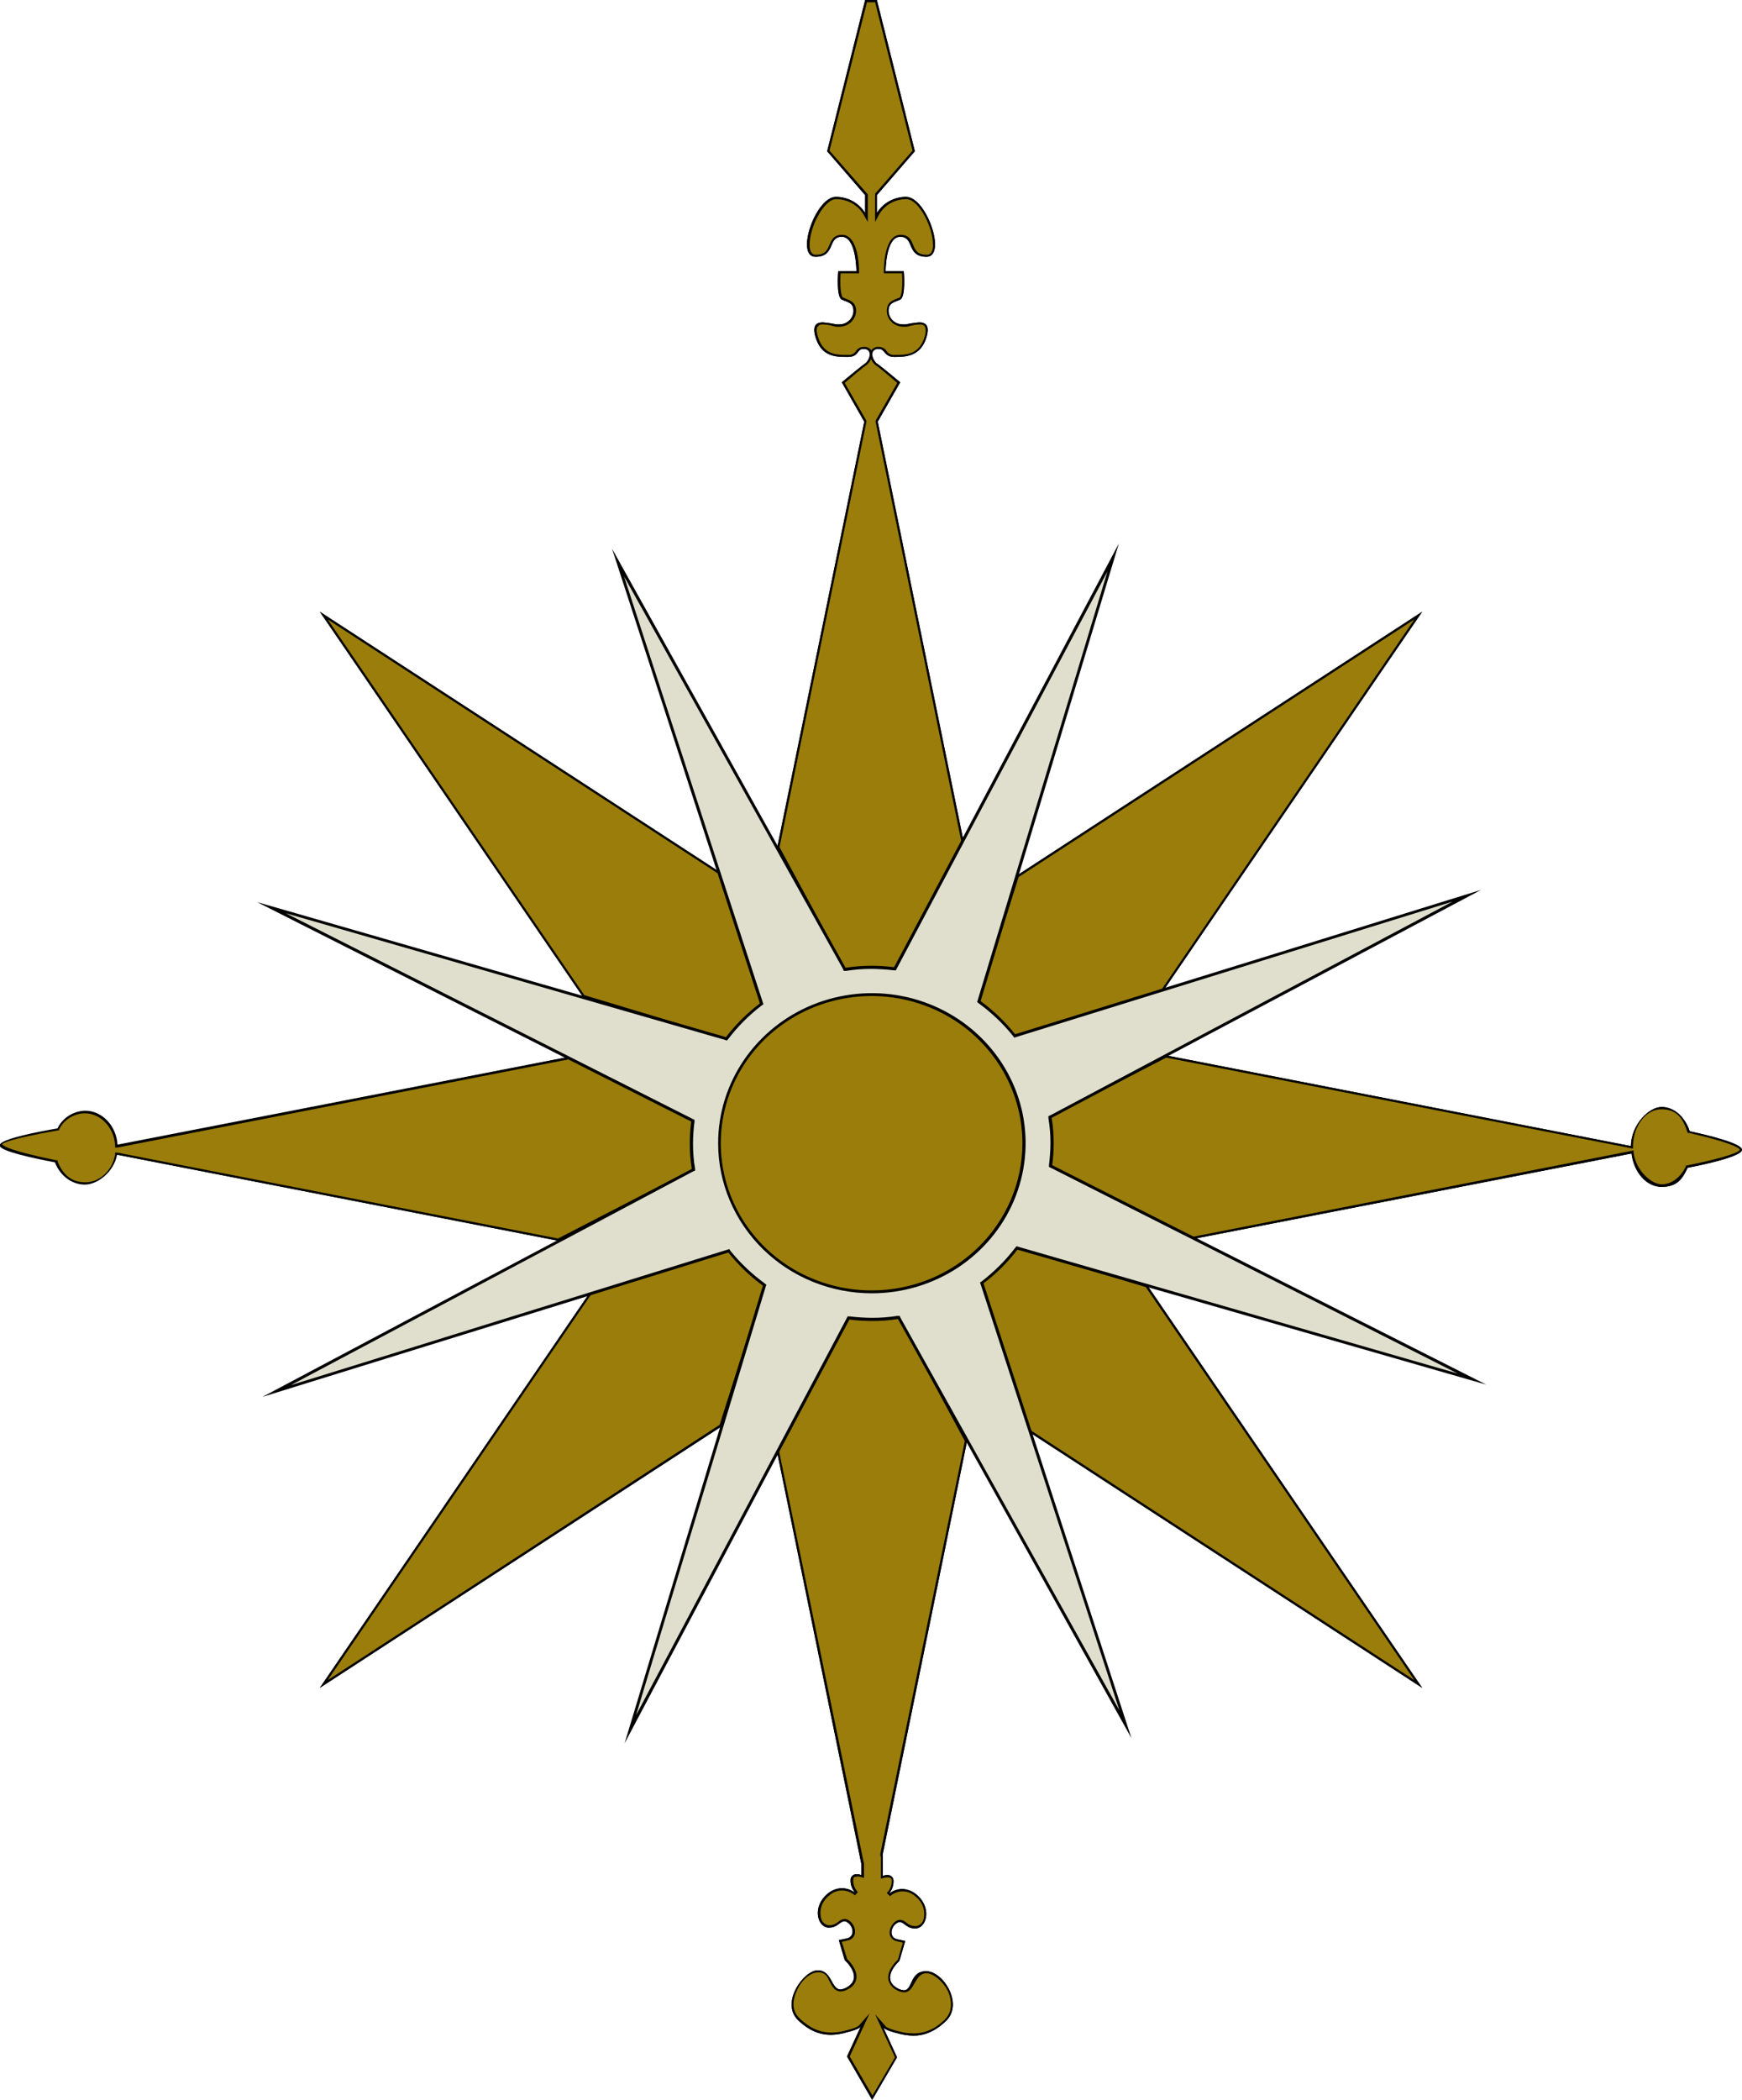 <svg
  width="39"
  height="47"
  viewBox="0 0 39 47"
  fill="none"
  xmlns="http://www.w3.org/2000/svg"
>
  <g clip-path="url(#clip0_21_2)">
    <path
      d="M19.578 0.064L20.41 3.365L19.578 4.323L19.565 4.342V5.026L19.69 4.802C19.75 4.701 19.837 4.617 19.942 4.558C20.047 4.5 20.165 4.47 20.285 4.47C20.547 4.47 20.868 5.083 20.868 5.473C20.869 5.53 20.858 5.586 20.835 5.639C20.825 5.654 20.812 5.666 20.796 5.674C20.779 5.682 20.761 5.685 20.743 5.683C20.54 5.683 20.501 5.588 20.449 5.473C20.396 5.358 20.351 5.236 20.154 5.236C19.775 5.236 19.762 5.984 19.762 6.067V6.13H20.174C20.187 6.379 20.167 6.622 20.128 6.648L20.05 6.68C19.951 6.718 19.827 6.763 19.827 6.961C19.828 7.009 19.839 7.057 19.859 7.102C19.878 7.146 19.907 7.187 19.943 7.221C19.979 7.254 20.021 7.281 20.067 7.299C20.114 7.317 20.163 7.325 20.213 7.325H20.298L20.351 7.312C20.426 7.295 20.503 7.284 20.58 7.28C20.617 7.277 20.655 7.288 20.684 7.312C20.711 7.35 20.711 7.42 20.678 7.523C20.56 7.925 20.292 7.925 20.023 7.925C19.989 7.927 19.955 7.921 19.924 7.906C19.893 7.892 19.866 7.87 19.847 7.842C19.83 7.813 19.805 7.789 19.775 7.772C19.745 7.755 19.711 7.746 19.677 7.746H19.618C19.594 7.749 19.572 7.757 19.552 7.769C19.531 7.782 19.514 7.797 19.5 7.816C19.486 7.797 19.469 7.782 19.448 7.769C19.428 7.757 19.406 7.749 19.382 7.746H19.323C19.289 7.746 19.255 7.755 19.225 7.772C19.195 7.789 19.17 7.813 19.153 7.842C19.133 7.868 19.106 7.889 19.075 7.903C19.044 7.916 19.01 7.922 18.977 7.918C18.708 7.918 18.44 7.918 18.322 7.516C18.289 7.414 18.289 7.344 18.316 7.305C18.345 7.282 18.383 7.27 18.42 7.274C18.497 7.278 18.574 7.289 18.649 7.305L18.702 7.318H18.787C18.886 7.32 18.983 7.283 19.055 7.217C19.127 7.15 19.169 7.058 19.173 6.961C19.173 6.763 19.049 6.718 18.95 6.68L18.878 6.648C18.833 6.622 18.813 6.379 18.826 6.13H19.238V6.067C19.238 5.984 19.225 5.236 18.846 5.236C18.649 5.236 18.597 5.364 18.551 5.473C18.505 5.581 18.46 5.683 18.257 5.683C18.239 5.685 18.221 5.682 18.204 5.674C18.188 5.666 18.175 5.654 18.165 5.639C18.142 5.586 18.131 5.53 18.132 5.473C18.132 5.083 18.453 4.47 18.715 4.47C18.835 4.47 18.953 4.5 19.058 4.558C19.163 4.617 19.25 4.701 19.31 4.802L19.435 5.032V4.342L19.422 4.323L18.59 3.365L19.422 0.064H19.578ZM19.5 8.072C19.522 8.118 19.556 8.157 19.598 8.187C19.637 8.212 19.893 8.423 20.069 8.57L19.592 9.406L19.578 9.426V9.451L21.79 20.205L21.81 20.301L21.888 20.243L31.606 13.921L25.128 23.404L25.069 23.481L25.167 23.5L36.5 25.709L36.579 25.729V25.652C36.585 25.205 36.867 24.841 37.2 24.841C37.534 24.841 37.672 25.039 37.77 25.339L37.783 25.371L37.816 25.384C38.607 25.556 38.882 25.684 38.935 25.735C38.882 25.786 38.594 25.907 37.77 26.073H37.737L37.724 26.105C37.613 26.348 37.416 26.495 37.2 26.495C36.985 26.495 36.638 26.208 36.585 25.805V25.735L36.52 25.748L25.167 27.97L25.069 27.989L25.128 28.066L31.606 37.549L21.888 31.227L21.81 31.169L21.79 31.265L19.696 41.489L19.683 41.566H19.696V42.07L19.781 42.045C19.807 42.037 19.833 42.032 19.86 42.032C19.932 42.032 19.938 42.064 19.938 42.102C19.937 42.196 19.902 42.286 19.84 42.358L19.932 42.447C20.006 42.383 20.101 42.347 20.2 42.345C20.302 42.35 20.398 42.388 20.475 42.453C20.55 42.51 20.608 42.586 20.64 42.673C20.673 42.76 20.679 42.855 20.658 42.945C20.651 42.982 20.633 43.016 20.606 43.043C20.579 43.07 20.545 43.089 20.508 43.098H20.475C20.408 43.096 20.345 43.068 20.298 43.022C20.256 42.985 20.204 42.963 20.148 42.958C20.113 42.957 20.079 42.966 20.05 42.983C19.997 43.015 19.956 43.061 19.929 43.115C19.902 43.17 19.892 43.23 19.899 43.29C19.905 43.332 19.925 43.372 19.956 43.403C19.986 43.434 20.026 43.455 20.069 43.462L20.187 43.488L20.076 43.858C20.023 43.909 19.847 44.094 19.866 44.292C19.873 44.346 19.893 44.398 19.925 44.443C19.957 44.487 20 44.524 20.05 44.548C20.102 44.587 20.166 44.61 20.233 44.612C20.364 44.612 20.429 44.497 20.482 44.395C20.534 44.292 20.606 44.184 20.737 44.184C20.868 44.184 21.11 44.363 21.208 44.599C21.26 44.708 21.345 44.988 21.136 45.186C20.927 45.384 20.698 45.499 20.449 45.499C20.331 45.496 20.215 45.479 20.102 45.448C19.88 45.391 19.834 45.346 19.827 45.333L19.526 44.988L19.716 45.404L20.01 46.042L19.526 46.872L19.035 46.029L19.33 45.384L19.52 44.969L19.225 45.314C19.212 45.327 19.166 45.372 18.95 45.429C18.837 45.459 18.721 45.476 18.604 45.48C18.348 45.48 18.126 45.378 17.91 45.167C17.694 44.956 17.792 44.688 17.838 44.58C17.936 44.343 18.145 44.165 18.309 44.165C18.473 44.165 18.492 44.241 18.564 44.375C18.636 44.51 18.682 44.593 18.82 44.593C18.884 44.589 18.945 44.567 18.996 44.529C19.047 44.505 19.091 44.469 19.124 44.424C19.157 44.38 19.178 44.328 19.186 44.273C19.206 44.075 19.022 43.89 18.97 43.839L18.865 43.469L18.977 43.443C19.02 43.436 19.061 43.416 19.091 43.385C19.122 43.354 19.142 43.314 19.147 43.271C19.155 43.211 19.146 43.15 19.119 43.095C19.092 43.041 19.049 42.995 18.996 42.964C18.969 42.947 18.937 42.938 18.904 42.939C18.848 42.941 18.794 42.964 18.754 43.002C18.705 43.049 18.639 43.076 18.571 43.079H18.538C18.501 43.07 18.467 43.051 18.44 43.024C18.413 42.997 18.395 42.963 18.388 42.926C18.367 42.835 18.373 42.741 18.405 42.654C18.438 42.567 18.495 42.49 18.571 42.434C18.647 42.369 18.744 42.331 18.846 42.325C18.946 42.331 19.042 42.367 19.12 42.428L19.206 42.332C19.143 42.261 19.109 42.17 19.107 42.077C19.106 42.066 19.107 42.056 19.11 42.046C19.114 42.036 19.12 42.027 19.127 42.019L19.186 42.006C19.213 42.006 19.239 42.01 19.264 42.019L19.349 42.045V41.712L17.21 31.265L17.19 31.169L17.112 31.227L7.394 37.549L13.873 28.066L13.931 27.989L13.833 27.97L2.631 25.786L2.565 25.773L2.552 25.837C2.493 26.182 2.218 26.438 1.904 26.438C1.59 26.438 1.407 26.259 1.302 25.984L1.289 25.952L1.25 25.939C0.347 25.767 0.131 25.658 0.079 25.627C0.131 25.588 0.36 25.48 1.296 25.314H1.328L1.348 25.282C1.398 25.178 1.476 25.089 1.574 25.026C1.672 24.963 1.787 24.927 1.904 24.924C2.251 24.924 2.539 25.231 2.565 25.627V25.697L2.637 25.684L13.827 23.5L13.925 23.481L13.866 23.404L7.394 13.921L17.112 20.243L17.19 20.301L17.21 20.205L19.415 9.451V9.426L19.402 9.406L18.924 8.57C19.101 8.423 19.356 8.212 19.395 8.187C19.438 8.157 19.471 8.118 19.494 8.072M19.631 0H19.369L18.518 3.385L19.369 4.368V4.77C19.302 4.659 19.206 4.567 19.091 4.503C18.977 4.44 18.847 4.406 18.715 4.406C18.257 4.406 17.799 5.747 18.257 5.747C18.715 5.747 18.518 5.3 18.846 5.3C19.173 5.3 19.173 6.067 19.173 6.067H18.767C18.767 6.067 18.715 6.641 18.846 6.705C18.977 6.769 19.107 6.769 19.107 6.961C19.107 7.001 19.098 7.041 19.081 7.077C19.064 7.114 19.041 7.148 19.011 7.175C18.981 7.203 18.946 7.225 18.907 7.24C18.869 7.254 18.828 7.262 18.787 7.261H18.721C18.622 7.239 18.522 7.224 18.42 7.216C18.283 7.216 18.178 7.28 18.257 7.542C18.388 7.989 18.715 7.989 18.977 7.989C19.238 7.989 19.179 7.81 19.323 7.81H19.369C19.565 7.855 19.435 8.097 19.369 8.136C19.304 8.174 18.846 8.557 18.846 8.557L19.349 9.438L17.151 20.192L7.159 13.691L13.82 23.442L2.631 25.62C2.604 25.199 2.29 24.86 1.904 24.86C1.774 24.864 1.648 24.903 1.539 24.973C1.43 25.043 1.344 25.141 1.289 25.256C0.831 25.333 0 25.499 0 25.627C0 25.754 0.772 25.914 1.237 26.003C1.348 26.297 1.61 26.501 1.904 26.501C2.199 26.501 2.552 26.22 2.617 25.844L13.82 28.028L7.159 37.779L17.151 31.278L19.284 41.719V41.968C19.253 41.956 19.22 41.949 19.186 41.949C19.167 41.947 19.148 41.949 19.13 41.955C19.112 41.961 19.096 41.971 19.082 41.983C19.069 41.996 19.058 42.012 19.051 42.029C19.044 42.046 19.041 42.064 19.042 42.083C19.04 42.139 19.05 42.194 19.072 42.246C19.093 42.297 19.125 42.344 19.166 42.383C19.078 42.306 18.964 42.263 18.846 42.262C18.73 42.266 18.619 42.309 18.532 42.383C18.191 42.658 18.283 43.111 18.532 43.143H18.571C18.747 43.143 18.806 43.002 18.904 43.002C18.915 43.001 18.926 43.002 18.936 43.005C18.946 43.009 18.956 43.014 18.963 43.022C19.107 43.105 19.147 43.341 18.963 43.386L18.78 43.424L18.911 43.871C18.911 43.871 19.343 44.254 18.963 44.478C18.92 44.506 18.871 44.523 18.82 44.529C18.604 44.529 18.63 44.101 18.309 44.101C17.988 44.101 17.471 44.829 17.864 45.212C18.119 45.461 18.368 45.544 18.604 45.544C18.726 45.541 18.847 45.522 18.963 45.486C19.173 45.435 19.245 45.391 19.271 45.359L18.963 46.029L19.526 47L20.082 46.048L19.775 45.378C19.801 45.41 19.873 45.455 20.082 45.506C20.201 45.541 20.325 45.56 20.449 45.563C20.678 45.563 20.927 45.48 21.182 45.231C21.574 44.848 21.116 44.12 20.737 44.12C20.357 44.12 20.442 44.548 20.233 44.548C20.179 44.542 20.128 44.525 20.082 44.497C19.703 44.273 20.135 43.89 20.135 43.89L20.266 43.443L20.082 43.405C19.899 43.36 19.938 43.124 20.082 43.041C20.101 43.026 20.124 43.02 20.148 43.022C20.239 43.022 20.298 43.162 20.475 43.162H20.514C20.763 43.13 20.855 42.677 20.514 42.402C20.427 42.327 20.316 42.284 20.2 42.281C20.084 42.281 19.971 42.325 19.886 42.402C19.963 42.321 20.005 42.213 20.004 42.102C20.005 42.084 20.002 42.065 19.995 42.048C19.988 42.031 19.977 42.015 19.964 42.003C19.95 41.99 19.933 41.98 19.916 41.974C19.898 41.968 19.879 41.966 19.86 41.968C19.826 41.968 19.793 41.975 19.762 41.987V41.502L21.849 31.278L31.841 37.779L25.18 28.028L36.526 25.818C36.579 26.239 36.86 26.565 37.2 26.565C37.541 26.565 37.665 26.393 37.783 26.137C38.221 26.054 39 25.875 39 25.735C39 25.595 38.274 25.416 37.829 25.32C37.724 25.001 37.482 24.777 37.2 24.777C36.919 24.777 36.52 25.167 36.513 25.652L25.18 23.442L31.841 13.691L21.849 20.192L19.651 9.438L20.154 8.557C20.154 8.557 19.696 8.174 19.631 8.136C19.565 8.097 19.435 7.855 19.631 7.81H19.677C19.821 7.81 19.788 7.989 20.023 7.989C20.259 7.989 20.612 7.989 20.743 7.542C20.822 7.28 20.717 7.216 20.58 7.216C20.478 7.224 20.378 7.239 20.279 7.261H20.213C20.172 7.262 20.131 7.254 20.093 7.24C20.054 7.225 20.019 7.203 19.989 7.175C19.959 7.148 19.936 7.114 19.919 7.077C19.902 7.041 19.893 7.001 19.893 6.961C19.893 6.769 20.023 6.769 20.154 6.705C20.285 6.641 20.233 6.067 20.233 6.067H19.827C19.827 6.067 19.827 5.3 20.154 5.3C20.482 5.3 20.285 5.747 20.743 5.747C21.201 5.747 20.743 4.406 20.285 4.406C20.153 4.406 20.023 4.44 19.909 4.503C19.794 4.567 19.698 4.659 19.631 4.77V4.368L20.482 3.385L19.631 0Z"
      fill="black"
    />
    <path
      d="M22.857 31.904L21.771 28.404C22.018 28.235 22.244 28.037 22.445 27.817L25.664 28.788L31.75 37.689L22.857 31.904Z"
      fill="#9A7D0A"
    />
    <path
      d="M22.451 27.842L25.651 28.807L31.665 37.606L22.877 31.885L21.797 28.411C22.039 28.249 22.259 28.058 22.451 27.842ZM22.432 27.785C22.229 28.016 21.996 28.221 21.738 28.392L22.837 31.917L31.841 37.779L25.684 28.768L22.432 27.785Z"
      fill="black"
    />
    <path
      d="M19.533 29.062C21.506 29.062 23.106 27.501 23.106 25.575C23.106 23.65 21.506 22.089 19.533 22.089C17.56 22.089 15.96 23.65 15.96 25.575C15.96 27.501 17.56 29.062 19.533 29.062Z"
      fill="#9A7D0A"
    />
    <path
      d="M19.533 22.114C20.236 22.113 20.924 22.315 21.509 22.696C22.095 23.076 22.551 23.618 22.821 24.252C23.091 24.886 23.162 25.584 23.025 26.257C22.888 26.93 22.549 27.548 22.052 28.034C21.555 28.519 20.921 28.849 20.231 28.983C19.541 29.117 18.826 29.047 18.177 28.784C17.527 28.521 16.972 28.076 16.582 27.504C16.192 26.933 15.985 26.262 15.986 25.575C15.988 24.658 16.362 23.779 17.027 23.13C17.692 22.481 18.593 22.116 19.533 22.114ZM19.533 22.063C18.821 22.063 18.125 22.269 17.533 22.655C16.942 23.041 16.48 23.59 16.208 24.231C15.935 24.873 15.864 25.579 16.003 26.261C16.142 26.942 16.485 27.568 16.988 28.059C17.491 28.55 18.133 28.885 18.831 29.02C19.529 29.156 20.253 29.086 20.91 28.82C21.568 28.554 22.13 28.104 22.525 27.527C22.921 26.949 23.132 26.27 23.132 25.575C23.132 24.644 22.753 23.751 22.078 23.092C21.403 22.433 20.487 22.063 19.533 22.063Z"
      fill="black"
    />
    <path
      d="M18.99 46.029L19.369 45.212L19.252 45.34C19.232 45.365 19.166 45.416 18.957 45.467C18.842 45.498 18.723 45.515 18.604 45.519C18.335 45.519 18.106 45.416 17.884 45.193C17.661 44.969 17.753 44.682 17.799 44.567C17.904 44.312 18.126 44.12 18.309 44.12C18.492 44.12 18.538 44.241 18.604 44.356C18.669 44.471 18.708 44.548 18.82 44.548C18.876 44.547 18.931 44.529 18.977 44.497C19.023 44.476 19.062 44.444 19.091 44.404C19.119 44.363 19.137 44.316 19.14 44.267C19.16 44.082 18.97 43.89 18.931 43.858L18.813 43.443L18.97 43.405C19.006 43.4 19.04 43.384 19.065 43.358C19.09 43.333 19.105 43.3 19.108 43.264C19.114 43.212 19.105 43.159 19.081 43.112C19.058 43.065 19.022 43.024 18.977 42.996L18.905 42.977C18.856 42.981 18.809 43.001 18.774 43.034C18.72 43.087 18.647 43.116 18.571 43.117H18.538C18.492 43.109 18.45 43.087 18.416 43.055C18.383 43.024 18.359 42.983 18.349 42.939C18.326 42.84 18.334 42.736 18.369 42.641C18.405 42.546 18.468 42.463 18.551 42.402C18.632 42.331 18.737 42.29 18.846 42.287C18.957 42.291 19.063 42.331 19.147 42.402L19.18 42.364C19.142 42.327 19.113 42.283 19.094 42.234C19.075 42.186 19.066 42.135 19.068 42.083C19.068 42.013 19.108 41.974 19.186 41.974C19.217 41.974 19.248 41.978 19.278 41.987L19.31 42V41.719L17.367 32.236L19.134 29.011C19.309 29.036 19.486 29.049 19.664 29.049H19.893L21.627 32.249L19.729 41.521H19.736V42.019L19.768 42.006C19.798 41.998 19.829 41.994 19.86 41.993C19.945 41.993 19.984 42.032 19.984 42.102C19.986 42.154 19.976 42.206 19.956 42.255C19.936 42.303 19.905 42.347 19.867 42.383L19.899 42.421C19.983 42.35 20.09 42.31 20.2 42.306C20.311 42.309 20.418 42.35 20.501 42.421C20.583 42.483 20.645 42.567 20.68 42.662C20.714 42.757 20.721 42.859 20.698 42.958C20.688 43.002 20.666 43.042 20.634 43.074C20.601 43.106 20.559 43.127 20.514 43.136H20.475C20.4 43.133 20.328 43.104 20.272 43.053C20.239 43.021 20.195 43.001 20.148 42.996C20.121 42.996 20.094 43.003 20.07 43.015C20.025 43.044 19.99 43.085 19.967 43.132C19.944 43.179 19.934 43.231 19.939 43.283C19.942 43.318 19.958 43.351 19.983 43.376C20.008 43.402 20.041 43.419 20.076 43.424L20.24 43.462L20.115 43.877C20.082 43.909 19.886 44.101 19.906 44.286C19.911 44.335 19.929 44.381 19.958 44.421C19.986 44.461 20.025 44.494 20.07 44.516C20.118 44.547 20.175 44.565 20.233 44.567C20.338 44.567 20.39 44.478 20.449 44.375C20.508 44.273 20.573 44.139 20.737 44.139C20.901 44.139 21.143 44.331 21.247 44.586C21.3 44.701 21.391 44.995 21.169 45.212C20.946 45.429 20.711 45.538 20.449 45.538C20.327 45.535 20.207 45.517 20.089 45.486C19.88 45.435 19.814 45.384 19.795 45.359L19.683 45.231L20.056 46.048L19.526 46.949L18.99 46.029Z"
      fill="#9A7D0A"
    />
    <path
      d="M19.147 29.037C19.318 29.062 19.491 29.075 19.664 29.075L19.88 29.062L21.601 32.255L19.71 41.489V41.547H19.723V42.051L19.782 42.032C19.809 42.024 19.838 42.019 19.867 42.019C19.952 42.019 19.965 42.057 19.965 42.102C19.965 42.152 19.956 42.201 19.937 42.247C19.918 42.293 19.889 42.335 19.854 42.37L19.926 42.441C20.003 42.372 20.103 42.334 20.207 42.332C20.311 42.333 20.412 42.371 20.488 42.441C20.567 42.499 20.627 42.578 20.661 42.668C20.695 42.759 20.701 42.857 20.678 42.951C20.671 42.991 20.651 43.028 20.622 43.056C20.593 43.085 20.555 43.104 20.515 43.111H20.482C20.411 43.108 20.344 43.081 20.292 43.034C20.255 42.998 20.206 42.976 20.155 42.971C20.122 42.97 20.09 42.979 20.063 42.996C20.014 43.028 19.975 43.072 19.95 43.124C19.924 43.175 19.914 43.233 19.919 43.29C19.926 43.33 19.946 43.366 19.975 43.395C20.004 43.423 20.042 43.442 20.083 43.449L20.213 43.481L20.102 43.864C20.05 43.909 19.867 44.094 19.886 44.292C19.895 44.343 19.915 44.392 19.946 44.434C19.976 44.476 20.017 44.51 20.063 44.535C20.116 44.569 20.177 44.589 20.24 44.593C20.364 44.593 20.416 44.49 20.475 44.388C20.534 44.286 20.599 44.165 20.744 44.165C20.887 44.165 21.13 44.35 21.234 44.593C21.28 44.708 21.365 44.988 21.156 45.199C20.946 45.41 20.711 45.512 20.456 45.512C20.336 45.512 20.217 45.494 20.102 45.461C19.893 45.41 19.834 45.365 19.821 45.346L19.592 45.084L19.736 45.397L20.037 46.048L19.533 46.904L19.023 46.029L19.323 45.378L19.468 45.065L19.238 45.327C19.225 45.346 19.166 45.391 18.957 45.442C18.845 45.476 18.728 45.493 18.61 45.493C18.349 45.493 18.126 45.391 17.904 45.18C17.681 44.969 17.779 44.688 17.832 44.573C17.93 44.331 18.139 44.145 18.316 44.145C18.492 44.145 18.525 44.254 18.584 44.369C18.643 44.484 18.702 44.573 18.826 44.573C18.887 44.569 18.946 44.549 18.996 44.516C19.044 44.493 19.086 44.459 19.117 44.417C19.148 44.374 19.167 44.325 19.173 44.273C19.193 44.075 19.009 43.89 18.964 43.845L18.846 43.462L18.983 43.43C19.023 43.423 19.06 43.403 19.088 43.375C19.116 43.346 19.134 43.31 19.14 43.271C19.147 43.213 19.137 43.156 19.112 43.104C19.086 43.052 19.046 43.008 18.996 42.977C18.971 42.961 18.942 42.952 18.911 42.951C18.857 42.956 18.807 42.979 18.767 43.015C18.715 43.062 18.648 43.089 18.578 43.092H18.545C18.505 43.084 18.468 43.065 18.438 43.036C18.409 43.008 18.389 42.971 18.381 42.932C18.359 42.838 18.365 42.74 18.398 42.649C18.432 42.559 18.492 42.479 18.571 42.421C18.648 42.352 18.748 42.313 18.852 42.313C18.958 42.315 19.06 42.354 19.14 42.421L19.206 42.351C19.137 42.278 19.1 42.182 19.101 42.083C19.101 42.032 19.121 42.019 19.127 42.013L19.193 42C19.221 42 19.25 42.004 19.278 42.013L19.343 42.032V41.719L17.393 32.242L19.147 29.037ZM19.121 28.985L17.341 32.23L19.284 41.719V41.968C19.253 41.956 19.22 41.949 19.186 41.949C19.167 41.947 19.148 41.949 19.13 41.955C19.113 41.961 19.096 41.971 19.082 41.983C19.069 41.996 19.058 42.012 19.051 42.029C19.044 42.046 19.041 42.064 19.042 42.083C19.041 42.139 19.051 42.194 19.072 42.246C19.093 42.297 19.126 42.344 19.166 42.383C19.078 42.306 18.964 42.263 18.846 42.262C18.73 42.266 18.619 42.309 18.532 42.383C18.192 42.658 18.283 43.111 18.532 43.143H18.571C18.748 43.143 18.807 43.002 18.905 43.002C18.915 43.001 18.926 43.002 18.936 43.005C18.947 43.009 18.956 43.014 18.964 43.022C19.108 43.105 19.147 43.341 18.964 43.386L18.78 43.424L18.911 43.871C18.911 43.871 19.343 44.254 18.964 44.478C18.921 44.506 18.871 44.523 18.82 44.529C18.604 44.529 18.63 44.101 18.309 44.101C17.989 44.101 17.472 44.829 17.864 45.212C18.119 45.461 18.368 45.544 18.604 45.544C18.726 45.541 18.847 45.522 18.964 45.486C19.173 45.435 19.245 45.391 19.271 45.359L18.964 46.029L19.526 47L20.083 46.048L19.775 45.378C19.801 45.41 19.873 45.455 20.083 45.506C20.201 45.541 20.325 45.56 20.449 45.563C20.678 45.563 20.927 45.48 21.182 45.231C21.575 44.848 21.116 44.12 20.737 44.12C20.357 44.12 20.442 44.548 20.233 44.548C20.18 44.542 20.128 44.525 20.083 44.497C19.703 44.273 20.135 43.89 20.135 43.89L20.266 43.443L20.083 43.405C19.899 43.36 19.939 43.124 20.083 43.041C20.101 43.026 20.125 43.02 20.148 43.022C20.24 43.022 20.299 43.162 20.475 43.162H20.515C20.763 43.13 20.855 42.677 20.515 42.402C20.427 42.327 20.316 42.284 20.2 42.281C20.084 42.281 19.972 42.325 19.886 42.402C19.963 42.321 20.006 42.213 20.004 42.102C20.005 42.084 20.002 42.065 19.995 42.048C19.988 42.031 19.977 42.015 19.964 42.003C19.95 41.99 19.934 41.98 19.916 41.974C19.898 41.968 19.879 41.966 19.86 41.968C19.826 41.968 19.793 41.975 19.762 41.987V41.502L21.653 32.242L19.906 29.017H19.664C19.482 29.018 19.3 29.005 19.121 28.979V28.985Z"
      fill="black"
    />
    <path
      d="M22.634 23.315C22.416 23.025 22.153 22.768 21.856 22.555L22.785 19.611L31.75 13.781L25.893 22.351L22.634 23.315Z"
      fill="#9A7D0A"
    />
    <path
      d="M31.665 13.864L25.88 22.331L22.648 23.289C22.433 23.003 22.175 22.751 21.882 22.542L22.805 19.63L31.665 13.864ZM31.841 13.691L22.765 19.598L21.83 22.561C22.135 22.782 22.404 23.047 22.628 23.347L25.906 22.37L31.841 13.691Z"
      fill="black"
    />
    <path
      d="M13.356 28.756L16.811 27.727C16.957 27.905 17.122 28.067 17.302 28.213L16.13 31.91L7.25 37.689L13.356 28.756Z"
      fill="#9A7D0A"
    />
    <path
      d="M16.804 27.759C16.948 27.927 17.105 28.083 17.275 28.226L16.111 31.891L7.336 37.606L13.369 28.775L16.804 27.759ZM16.817 27.702L13.343 28.736L7.159 37.779L16.156 31.923L17.334 28.206C17.146 28.055 16.973 27.886 16.817 27.702Z"
      fill="black"
    />
    <path
      d="M23.289 26.099C23.333 25.885 23.355 25.666 23.354 25.448C23.354 25.326 23.348 25.199 23.335 25.071L26.109 23.647L36.54 25.678V25.652C36.546 25.18 36.847 24.803 37.201 24.803C37.554 24.803 37.704 25.007 37.809 25.326V25.339H37.822C38.666 25.531 38.967 25.671 38.974 25.735C38.98 25.799 38.66 25.939 37.776 26.112H37.763V26.125C37.639 26.38 37.43 26.533 37.201 26.533C36.971 26.533 36.599 26.227 36.546 25.812V25.786L26.476 27.753L23.289 26.099Z"
      fill="#9A7D0A"
    />
    <path
      d="M26.109 23.672L36.507 25.697L36.559 25.709V25.652C36.566 25.192 36.854 24.828 37.194 24.828C37.534 24.828 37.678 25.026 37.776 25.333L37.789 25.358H37.816C38.666 25.55 38.928 25.678 38.948 25.729C38.967 25.78 38.653 25.907 37.77 26.086H37.744V26.105C37.626 26.355 37.423 26.508 37.201 26.508C36.978 26.508 36.625 26.208 36.572 25.799V25.748L36.52 25.761L26.476 27.727L23.322 26.086C23.36 25.875 23.38 25.662 23.381 25.448C23.381 25.333 23.374 25.211 23.361 25.084L26.109 23.672ZM26.103 23.621L23.308 25.058C23.322 25.188 23.328 25.318 23.328 25.448C23.329 25.671 23.308 25.893 23.263 26.112L26.469 27.779L36.527 25.818C36.579 26.239 36.86 26.565 37.201 26.565C37.541 26.565 37.665 26.393 37.783 26.137C38.221 26.054 39 25.876 39 25.735C39 25.595 38.274 25.416 37.829 25.32C37.724 25.001 37.482 24.777 37.201 24.777C36.919 24.777 36.52 25.167 36.514 25.652L26.103 23.621Z"
      fill="black"
    />
    <path
      d="M2.598 25.818V25.844C2.526 26.208 2.238 26.476 1.904 26.476C1.571 26.476 1.374 26.291 1.263 25.997V25.984H1.243C0.059 25.754 0.026 25.633 0.026 25.62C0.026 25.607 0.059 25.492 1.289 25.275H1.302V25.262C1.433 25.026 1.656 24.886 1.898 24.886C2.264 24.886 2.572 25.211 2.598 25.62V25.652L12.97 23.628L15.986 25.205C15.98 25.294 15.973 25.371 15.973 25.448C15.973 25.612 15.987 25.777 16.012 25.939L12.492 27.747L2.598 25.818Z"
      fill="#9A7D0A"
    />
    <path
      d="M12.963 23.653L15.96 25.218C15.954 25.301 15.954 25.377 15.954 25.448C15.953 25.606 15.961 25.763 15.98 25.92L12.492 27.721L2.631 25.799H2.578V25.844C2.513 26.201 2.232 26.463 1.911 26.463C1.59 26.463 1.401 26.278 1.289 25.997V25.971H1.263C0.236 25.761 0.079 25.652 0.053 25.62C0.026 25.588 0.242 25.486 1.296 25.301H1.322V25.282C1.374 25.175 1.455 25.084 1.557 25.02C1.659 24.956 1.777 24.92 1.898 24.918C2.251 24.918 2.552 25.231 2.578 25.633V25.684H2.631L12.957 23.666M12.963 23.615L2.624 25.633C2.598 25.211 2.284 24.873 1.898 24.873C1.768 24.877 1.641 24.916 1.533 24.986C1.424 25.055 1.337 25.154 1.283 25.269C0.825 25.346 -0.006 25.512 -0.006 25.639C-0.006 25.767 0.766 25.927 1.23 26.016C1.342 26.31 1.603 26.514 1.898 26.514C2.192 26.514 2.552 26.22 2.618 25.844L12.498 27.772L16.039 25.952C16.012 25.785 15.999 25.617 15.999 25.448C15.999 25.358 16.006 25.275 16.012 25.186L12.97 23.602L12.963 23.615Z"
      fill="black"
    />
    <path
      d="M17.426 18.966L19.376 9.432L18.878 8.563L19.382 8.155C19.421 8.124 19.451 8.085 19.471 8.041C19.49 7.996 19.498 7.948 19.494 7.899C19.489 7.871 19.474 7.844 19.453 7.824C19.432 7.803 19.405 7.789 19.376 7.784H19.323C19.294 7.786 19.266 7.794 19.241 7.809C19.216 7.823 19.195 7.843 19.18 7.867C19.157 7.9 19.127 7.925 19.091 7.942C19.056 7.959 19.016 7.966 18.977 7.963C18.708 7.963 18.407 7.963 18.283 7.535C18.244 7.42 18.244 7.337 18.283 7.286C18.301 7.269 18.323 7.256 18.346 7.248C18.37 7.241 18.395 7.238 18.42 7.242C18.5 7.242 18.579 7.253 18.656 7.274L18.715 7.286H18.787C18.831 7.287 18.876 7.279 18.918 7.263C18.959 7.248 18.997 7.224 19.029 7.194C19.062 7.163 19.087 7.127 19.105 7.087C19.123 7.047 19.133 7.004 19.134 6.961C19.134 6.795 19.035 6.756 18.937 6.718L18.859 6.686C18.774 6.641 18.774 6.309 18.787 6.092H19.199V6.067C19.199 6.035 19.193 5.275 18.846 5.275C18.682 5.275 18.636 5.383 18.59 5.485C18.545 5.588 18.486 5.722 18.257 5.722C18.232 5.724 18.207 5.719 18.185 5.707C18.163 5.696 18.145 5.679 18.133 5.658C18.104 5.6 18.09 5.537 18.093 5.473C18.093 5.096 18.407 4.432 18.715 4.432C18.843 4.432 18.968 4.465 19.079 4.527C19.19 4.588 19.284 4.676 19.35 4.783L19.395 4.866V4.355L18.545 3.378L19.389 0.026H19.611L20.456 3.378L19.605 4.355V4.866L19.651 4.783C19.717 4.676 19.81 4.588 19.921 4.527C20.032 4.465 20.158 4.432 20.285 4.432C20.593 4.432 20.907 5.096 20.907 5.473C20.91 5.537 20.896 5.6 20.868 5.658C20.855 5.679 20.837 5.696 20.815 5.707C20.793 5.719 20.768 5.724 20.743 5.722C20.514 5.722 20.462 5.607 20.41 5.485C20.357 5.364 20.318 5.275 20.154 5.275C19.808 5.275 19.801 6.035 19.801 6.067V6.092H20.213C20.227 6.309 20.227 6.641 20.141 6.686L20.063 6.718C19.965 6.756 19.867 6.795 19.867 6.961C19.866 7.004 19.876 7.047 19.894 7.087C19.912 7.126 19.938 7.162 19.971 7.19C20.003 7.222 20.041 7.246 20.082 7.262C20.124 7.279 20.169 7.287 20.213 7.286H20.285L20.344 7.274C20.421 7.253 20.5 7.242 20.58 7.242C20.605 7.238 20.63 7.241 20.654 7.248C20.678 7.256 20.699 7.269 20.717 7.286C20.756 7.337 20.756 7.42 20.717 7.535C20.593 7.963 20.292 7.963 20.024 7.963C19.984 7.966 19.945 7.959 19.909 7.942C19.873 7.925 19.843 7.9 19.821 7.867C19.805 7.843 19.784 7.823 19.759 7.809C19.734 7.794 19.706 7.786 19.677 7.784H19.624C19.595 7.789 19.568 7.803 19.547 7.824C19.526 7.844 19.512 7.871 19.507 7.899C19.502 7.948 19.51 7.996 19.529 8.041C19.549 8.085 19.579 8.124 19.618 8.155L20.122 8.563L19.624 9.432L21.594 19.055L20.056 21.872C19.926 21.854 19.795 21.845 19.664 21.846C19.446 21.846 19.23 21.865 19.016 21.904L17.426 18.966Z"
      fill="#9A7D0A"
    />
    <path
      d="M19.592 0.051L20.429 3.372L19.592 4.336V4.968L19.683 4.796C19.745 4.692 19.834 4.606 19.941 4.546C20.048 4.487 20.169 4.456 20.292 4.457C20.567 4.457 20.887 5.077 20.887 5.473C20.892 5.532 20.881 5.592 20.855 5.645C20.844 5.663 20.829 5.678 20.81 5.688C20.792 5.698 20.771 5.703 20.75 5.703C20.534 5.703 20.488 5.594 20.442 5.479C20.397 5.364 20.344 5.256 20.161 5.256C19.795 5.256 19.788 5.984 19.788 6.067V6.118H20.194C20.213 6.386 20.187 6.635 20.141 6.66L20.063 6.692C19.965 6.731 19.854 6.775 19.854 6.961C19.855 7.054 19.895 7.144 19.963 7.209C20.032 7.275 20.124 7.312 20.22 7.312H20.299L20.357 7.299C20.432 7.277 20.509 7.264 20.586 7.261C20.645 7.261 20.685 7.274 20.704 7.305C20.724 7.337 20.737 7.42 20.704 7.529C20.58 7.944 20.292 7.944 20.03 7.944C19.994 7.948 19.958 7.941 19.925 7.926C19.893 7.91 19.866 7.885 19.847 7.855C19.829 7.828 19.805 7.805 19.777 7.79C19.748 7.774 19.716 7.766 19.683 7.765H19.625C19.577 7.775 19.534 7.802 19.507 7.842C19.479 7.802 19.437 7.775 19.389 7.765H19.33C19.297 7.766 19.265 7.774 19.237 7.79C19.208 7.805 19.184 7.828 19.166 7.855C19.148 7.885 19.121 7.91 19.088 7.926C19.056 7.941 19.019 7.948 18.983 7.944C18.721 7.944 18.434 7.944 18.309 7.529C18.276 7.42 18.276 7.344 18.309 7.305C18.342 7.267 18.368 7.261 18.427 7.261C18.505 7.264 18.582 7.277 18.656 7.299L18.715 7.312H18.794C18.89 7.312 18.983 7.275 19.053 7.21C19.122 7.144 19.163 7.055 19.166 6.961C19.166 6.775 19.049 6.731 18.951 6.692L18.872 6.66C18.826 6.635 18.8 6.386 18.82 6.118H19.232V6.067C19.232 5.984 19.219 5.256 18.852 5.256C18.669 5.256 18.617 5.371 18.571 5.479C18.525 5.588 18.479 5.703 18.263 5.703C18.242 5.703 18.221 5.698 18.203 5.688C18.185 5.678 18.169 5.663 18.159 5.645C18.132 5.592 18.121 5.532 18.126 5.473C18.126 5.077 18.447 4.457 18.721 4.457C18.844 4.457 18.965 4.488 19.072 4.548C19.178 4.607 19.267 4.693 19.33 4.796L19.428 4.968V4.349L19.415 4.336L18.571 3.372L19.409 0.051H19.592ZM19.5 8.033C19.521 8.089 19.557 8.137 19.605 8.174C19.651 8.199 19.912 8.417 20.089 8.57L19.605 9.413V9.451L21.568 19.055L20.043 21.846L19.664 21.827C19.451 21.825 19.238 21.842 19.029 21.878L17.452 18.96L19.395 9.451V9.413L18.911 8.57C19.088 8.417 19.35 8.199 19.395 8.174C19.443 8.137 19.479 8.089 19.5 8.033ZM19.631 0H19.369L18.519 3.385L19.369 4.368V4.77C19.302 4.659 19.206 4.567 19.092 4.503C18.977 4.44 18.847 4.406 18.715 4.406C18.257 4.406 17.799 5.747 18.257 5.747C18.715 5.747 18.519 5.3 18.846 5.3C19.173 5.3 19.173 6.067 19.173 6.067H18.767C18.767 6.067 18.715 6.641 18.846 6.705C18.977 6.769 19.108 6.769 19.108 6.961C19.107 7.001 19.098 7.041 19.081 7.077C19.065 7.114 19.041 7.148 19.011 7.175C18.981 7.203 18.946 7.225 18.908 7.24C18.869 7.254 18.828 7.262 18.787 7.261H18.721C18.622 7.239 18.522 7.224 18.421 7.216C18.283 7.216 18.178 7.28 18.257 7.542C18.388 7.989 18.715 7.989 18.977 7.989C19.238 7.989 19.18 7.81 19.323 7.81H19.369C19.566 7.855 19.435 8.097 19.369 8.136C19.304 8.174 18.846 8.557 18.846 8.557L19.35 9.438L17.4 18.966L19.003 21.929C19.221 21.89 19.442 21.871 19.664 21.872C19.799 21.87 19.935 21.879 20.07 21.897L21.62 19.062L19.651 9.438L20.154 8.557C20.154 8.557 19.697 8.174 19.631 8.136C19.566 8.097 19.435 7.855 19.631 7.81H19.677C19.821 7.81 19.788 7.989 20.024 7.989C20.259 7.989 20.613 7.989 20.744 7.542C20.822 7.28 20.717 7.216 20.58 7.216C20.479 7.224 20.378 7.239 20.279 7.261H20.213C20.172 7.262 20.131 7.254 20.093 7.24C20.054 7.225 20.019 7.203 19.989 7.175C19.96 7.148 19.936 7.114 19.919 7.077C19.903 7.041 19.894 7.001 19.893 6.961C19.893 6.769 20.024 6.769 20.154 6.705C20.285 6.641 20.233 6.067 20.233 6.067H19.827C19.827 6.067 19.827 5.3 20.154 5.3C20.482 5.3 20.285 5.747 20.744 5.747C21.201 5.747 20.744 4.406 20.285 4.406C20.153 4.406 20.023 4.44 19.909 4.503C19.794 4.567 19.698 4.659 19.631 4.77V4.368L20.482 3.385L19.631 0Z"
      fill="black"
    />
    <path
      d="M13.068 22.293L7.25 13.781L16.3 19.669L17.249 22.727C17.023 22.919 16.821 23.135 16.647 23.372L13.068 22.293Z"
      fill="#9A7D0A"
    />
    <path
      d="M7.336 13.864L16.274 19.681L17.223 22.721C17.002 22.904 16.806 23.115 16.641 23.347L13.081 22.274L7.336 13.864ZM7.159 13.691L13.055 22.312L16.66 23.404C16.837 23.157 17.044 22.932 17.275 22.734L16.32 19.656L7.159 13.691Z"
      fill="black"
    />
    <path
      d="M17.118 28.768L17.098 28.749C16.809 28.541 16.551 28.294 16.333 28.015L16.313 27.996L6.19 31.137L15.521 26.182V26.157C15.49 25.971 15.475 25.783 15.476 25.595C15.477 25.43 15.488 25.266 15.508 25.103V25.084L6.079 20.32L16.261 23.251L16.28 23.232C16.494 22.949 16.747 22.698 17.033 22.485L17.052 22.465L13.833 12.586L18.911 21.693H18.937C19.13 21.662 19.324 21.647 19.52 21.648C19.686 21.65 19.852 21.66 20.017 21.68H20.036L24.918 12.478L21.914 22.414L21.934 22.433C22.224 22.642 22.482 22.889 22.7 23.168L22.719 23.187L32.842 20.045L23.511 25.001V25.026C23.543 25.214 23.558 25.404 23.557 25.595C23.555 25.757 23.544 25.919 23.524 26.08V26.099L32.953 30.863L22.772 27.932L22.752 27.951C22.539 28.234 22.285 28.485 22 28.698L21.98 28.717L25.199 38.596L20.122 29.49H20.095C19.905 29.521 19.712 29.536 19.52 29.535C19.351 29.533 19.183 29.523 19.016 29.503H18.996L14.114 38.705L17.118 28.768ZM19.52 22.267C18.845 22.266 18.185 22.46 17.624 22.825C17.062 23.19 16.624 23.709 16.365 24.317C16.106 24.925 16.038 25.594 16.168 26.24C16.299 26.886 16.623 27.479 17.1 27.945C17.576 28.411 18.184 28.728 18.845 28.857C19.507 28.986 20.193 28.921 20.816 28.669C21.439 28.417 21.972 27.991 22.347 27.444C22.722 26.896 22.922 26.253 22.922 25.595C22.922 24.713 22.564 23.868 21.926 23.244C21.288 22.62 20.422 22.269 19.52 22.267Z"
      fill="#E0DFCD"
    />
    <path
      d="M24.794 12.791L21.888 22.389L21.875 22.427L21.915 22.459C22.201 22.668 22.458 22.913 22.68 23.187L22.706 23.225L22.745 23.213L32.522 20.179L23.518 24.962L23.472 24.982V25.026C23.503 25.214 23.519 25.404 23.518 25.595C23.516 25.755 23.505 25.915 23.485 26.073V26.118L23.524 26.137L32.633 30.742L22.798 27.906L22.759 27.893L22.726 27.932C22.512 28.211 22.261 28.462 21.98 28.679L21.941 28.704L21.954 28.743L25.062 38.283L20.161 29.496L20.141 29.452H20.095C19.905 29.482 19.712 29.497 19.52 29.496C19.353 29.495 19.187 29.484 19.022 29.464H18.976L18.957 29.503L14.239 38.392L17.144 28.794L17.157 28.756L17.118 28.724C16.832 28.514 16.574 28.27 16.352 27.996L16.326 27.957L16.287 27.97L6.511 31.003L15.515 26.22L15.561 26.201V26.157C15.529 25.971 15.514 25.783 15.515 25.595C15.516 25.432 15.527 25.27 15.548 25.109V25.064L15.508 25.045L6.4 20.441L16.235 23.276L16.274 23.289L16.307 23.251C16.521 22.971 16.772 22.72 17.053 22.504L17.092 22.478L17.079 22.44L13.97 12.899L18.872 21.686L18.891 21.731H18.937C19.13 21.7 19.325 21.685 19.52 21.686C19.684 21.688 19.848 21.699 20.01 21.718H20.056L20.076 21.68L24.794 12.791ZM19.52 28.947C20.201 28.947 20.866 28.75 21.433 28.381C21.999 28.011 22.44 27.486 22.7 26.872C22.96 26.258 23.028 25.582 22.895 24.93C22.762 24.279 22.433 23.68 21.951 23.211C21.469 22.741 20.855 22.422 20.187 22.293C19.519 22.164 18.827 22.232 18.198 22.487C17.569 22.742 17.032 23.174 16.654 23.727C16.277 24.28 16.076 24.93 16.078 25.595C16.079 26.484 16.443 27.337 17.088 27.966C17.733 28.594 18.608 28.947 19.52 28.947ZM25.049 12.165L20.017 21.648C19.852 21.628 19.686 21.617 19.52 21.616C19.322 21.615 19.125 21.63 18.931 21.661L13.702 12.28L17.013 22.459C16.727 22.676 16.471 22.929 16.254 23.213L5.758 20.192L15.476 25.103C15.454 25.266 15.444 25.43 15.443 25.595C15.442 25.785 15.457 25.975 15.489 26.163L5.876 31.265L16.307 28.034C16.529 28.314 16.788 28.563 17.079 28.775L13.984 39.018L19.016 29.535C19.183 29.555 19.351 29.566 19.52 29.567C19.715 29.568 19.909 29.553 20.102 29.522L25.33 38.903L22.019 28.724C22.306 28.507 22.561 28.253 22.778 27.97L33.274 30.991L23.557 26.08C23.578 25.919 23.589 25.757 23.59 25.595C23.591 25.402 23.576 25.21 23.544 25.02L33.157 19.918L22.726 23.149C22.504 22.869 22.244 22.62 21.954 22.408L25.049 12.165ZM19.52 28.883C18.851 28.884 18.198 28.692 17.641 28.331C17.085 27.969 16.651 27.454 16.395 26.852C16.138 26.25 16.071 25.587 16.201 24.947C16.331 24.307 16.653 23.719 17.125 23.258C17.598 22.797 18.2 22.483 18.856 22.356C19.512 22.229 20.191 22.295 20.808 22.545C21.425 22.795 21.953 23.219 22.323 23.762C22.694 24.304 22.891 24.942 22.89 25.595C22.888 26.466 22.532 27.302 21.901 27.918C21.269 28.535 20.413 28.882 19.52 28.883Z"
      fill="black"
    />
  </g>
  <defs>
    <clipPath id="clip0_21_2">
      <rect width="39" height="47" fill="white" />
    </clipPath>
  </defs>
</svg>
